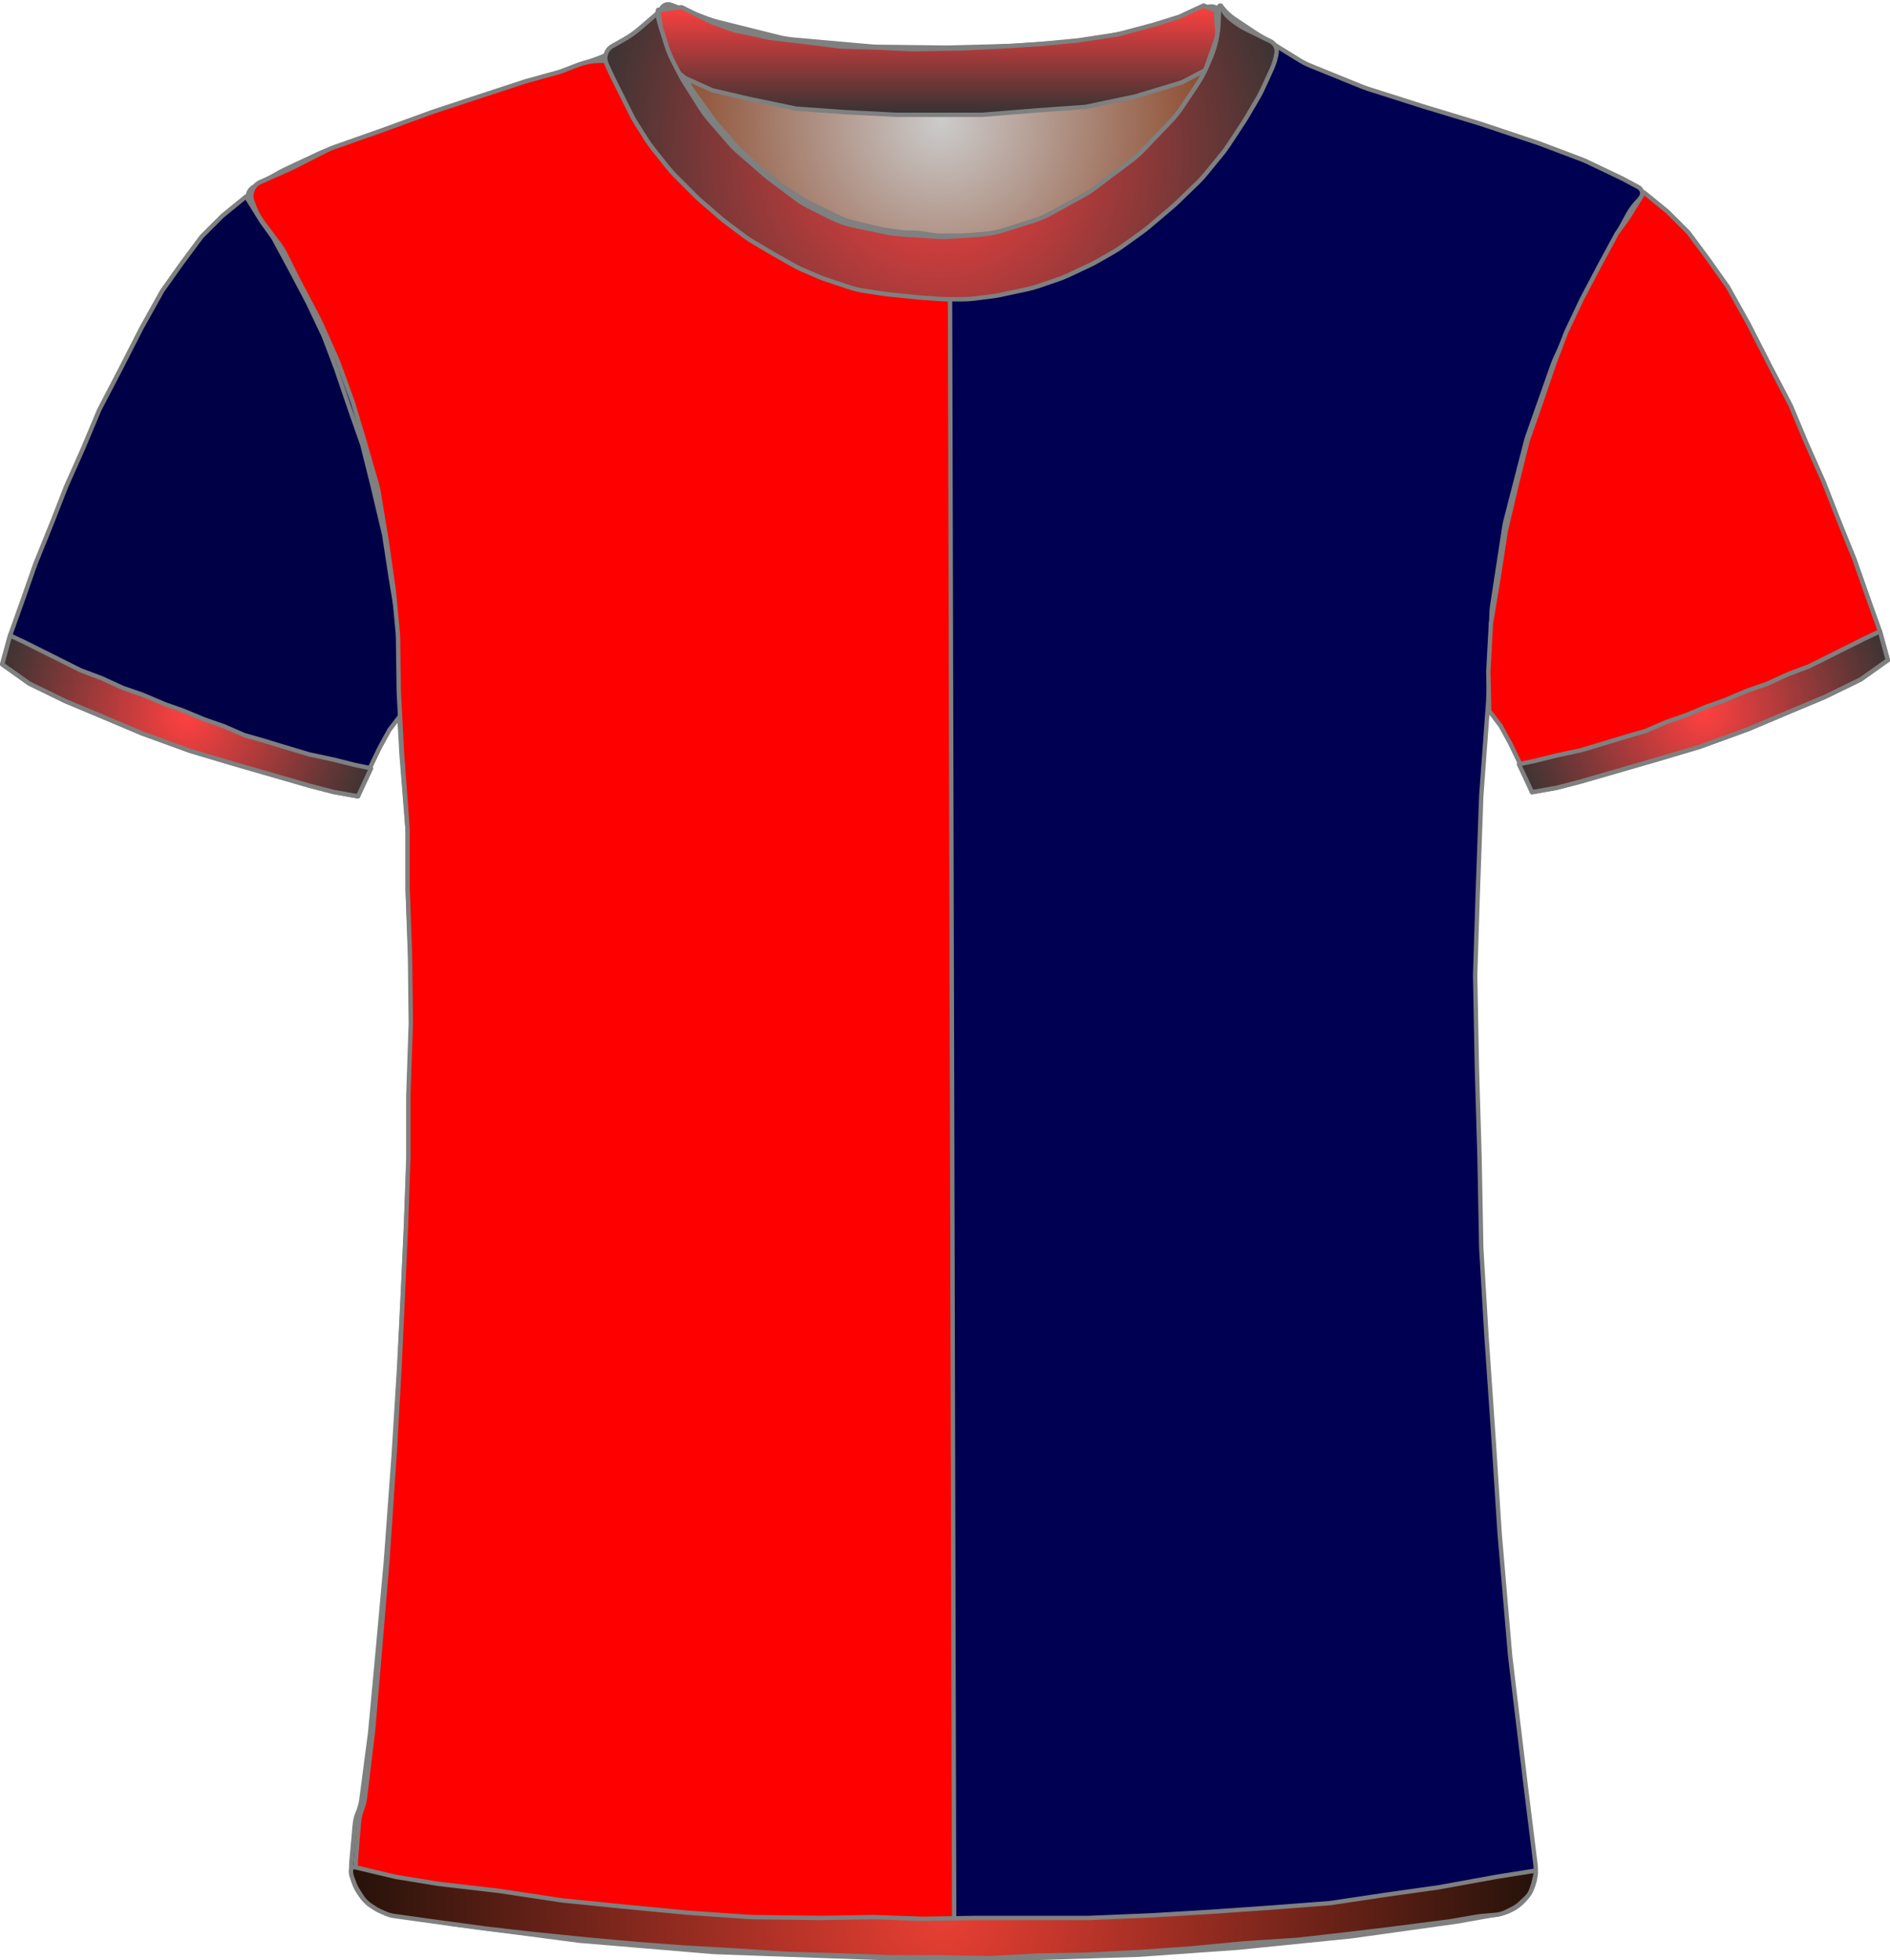 <?xml version="1.0" encoding="UTF-8" standalone="no"?>
<!DOCTYPE svg PUBLIC "-//W3C//DTD SVG 1.1//EN" "http://www.w3.org/Graphics/SVG/1.1/DTD/svg11.dtd">
<svg xmlns="http://www.w3.org/2000/svg" xmlns:xl="http://www.w3.org/1999/xlink" version="1.1" viewBox="-62.5 -60.5 432.405 448.4" width="432.405pt" height="448.4pt" xmlns:dc="http://purl.org/dc/elements/1.1/">
  <defs>
    <radialGradient cx="0" cy="0" r="1" id="Gradient" gradientUnits="userSpaceOnUse">
      <stop offset="0" stop-color="#cbcbcb"/>
      <stop offset="1" stop-color="#843918"/>
    </radialGradient>
    <radialGradient id="Obj_Gradient" xl:href="#Gradient" gradientTransform="translate(152.759 -32.6) scale(70.263)"/>
    <radialGradient cx="0" cy="0" r="1" id="Gradient_2" gradientUnits="userSpaceOnUse">
      <stop offset="0" stop-color="#ff4040"/>
      <stop offset="1" stop-color="#333"/>
    </radialGradient>
    <radialGradient id="Obj_Gradient_2" xl:href="#Gradient_2" gradientTransform="translate(-19.8 103.246) scale(46.037)"/>
    <radialGradient id="Obj_Gradient_3" xl:href="#Gradient_2" gradientTransform="translate(327.205 102.303) scale(46.037)"/>
    <linearGradient x1="0" x2="1" id="Gradient_3" gradientUnits="userSpaceOnUse">
      <stop offset="0" stop-color="#ff4040"/>
      <stop offset="1" stop-color="#333"/>
    </linearGradient>
    <linearGradient id="Obj_Gradient_4" xl:href="#Gradient_3" gradientTransform="translate(152.059 -59.244) rotate(90) scale(25)"/>
    <radialGradient id="Obj_Gradient_5" xl:href="#Gradient_2" gradientTransform="translate(152.787 -25.645) scale(83.835)"/>
    <radialGradient cx="0" cy="0" r="1" id="Gradient_4" gradientUnits="userSpaceOnUse">
      <stop offset="0" stop-color="#ea3f33"/>
      <stop offset="1" stop-color="#241209"/>
    </radialGradient>
    <radialGradient id="Obj_Gradient_6" xl:href="#Gradient_4" gradientTransform="translate(153.33 376.983) scale(135.941)"/>
  </defs>
  <g stroke="none" stroke-opacity="1" stroke-dasharray="none" fill="none" fill-opacity="1">
    <title>cagliari_02</title>
    <g>
      <title>Capa 1</title>
      <path d="M 91.006 -59.41 L 99.171 -56.292 C 100.029 -55.964 100.906 -55.688 101.797 -55.466 L 115.514 -52.036 C 116.676 -51.746 117.858 -51.547 119.051 -51.44 L 136.577 -49.879 C 137.165 -49.826 137.755 -49.796 138.345 -49.789 L 153.824 -49.605 C 154.114 -49.602 154.404 -49.604 154.695 -49.611 L 169.118 -49.986 C 169.479 -49.995 169.839 -50.013 170.199 -50.04 L 184.571 -51.091 C 185.562 -51.164 186.548 -51.3 187.521 -51.5 L 199.094 -53.878 C 200.136 -54.093 201.162 -54.379 202.165 -54.735 L 213.917 -58.91 C 215.007 -59.297 216.21 -58.766 216.659 -57.7 L 216.659 -57.7 C 217.181 -56.46 217.333 -55.095 217.097 -53.771 L 216.916 -52.76 C 216.613 -51.059 216.118 -49.397 215.442 -47.807 L 213.899 -44.176 C 213.34 -42.861 212.661 -41.602 211.868 -40.414 L 208.183 -34.885 C 207.435 -33.764 206.591 -32.71 205.659 -31.737 L 199.364 -25.162 C 198.495 -24.256 197.555 -23.422 196.55 -22.668 L 188.176 -16.387 C 187.299 -15.73 186.377 -15.136 185.416 -14.61 L 178.231 -10.679 C 176.919 -9.961 175.542 -9.373 174.116 -8.923 L 167.443 -6.816 C 165.727 -6.274 163.952 -5.935 162.156 -5.807 L 155.27 -5.315 C 154.197 -5.238 153.121 -5.237 152.049 -5.311 L 143.612 -5.893 C 142.578 -5.964 141.55 -6.105 140.535 -6.315 L 133.4 -7.792 C 131.448 -8.196 129.556 -8.851 127.774 -9.743 L 123.114 -12.073 C 121.88 -12.69 120.704 -13.416 119.6 -14.244 L 113.918 -18.506 C 113.479 -18.835 113.052 -19.18 112.637 -19.54 L 106.882 -24.538 C 106.068 -25.245 105.304 -26.009 104.597 -26.823 L 100.192 -31.896 C 99.438 -32.764 98.75 -33.688 98.134 -34.659 L 94.4 -40.547 C 94.04 -41.115 93.704 -41.699 93.395 -42.297 L 91.775 -45.43 C 91.166 -46.608 90.659 -47.836 90.262 -49.101 L 88.982 -53.174 C 88.767 -53.858 88.584 -54.551 88.434 -55.251 L 88.359 -55.6 C 88.165 -56.508 88.272 -57.456 88.665 -58.297 L 88.759 -58.5 C 89.154 -59.345 90.134 -59.742 91.006 -59.41 Z" fill="url(#Obj_Gradient)"/>
      <path d="M 91.006 -59.41 L 99.171 -56.292 C 100.029 -55.964 100.906 -55.688 101.797 -55.466 L 115.514 -52.036 C 116.676 -51.746 117.858 -51.547 119.051 -51.44 L 136.577 -49.879 C 137.165 -49.826 137.755 -49.796 138.345 -49.789 L 153.824 -49.605 C 154.114 -49.602 154.404 -49.604 154.695 -49.611 L 169.118 -49.986 C 169.479 -49.995 169.839 -50.013 170.199 -50.04 L 184.571 -51.091 C 185.562 -51.164 186.548 -51.3 187.521 -51.5 L 199.094 -53.878 C 200.136 -54.093 201.162 -54.379 202.165 -54.735 L 213.917 -58.91 C 215.007 -59.297 216.21 -58.766 216.659 -57.7 L 216.659 -57.7 C 217.181 -56.46 217.333 -55.095 217.097 -53.771 L 216.916 -52.76 C 216.613 -51.059 216.118 -49.397 215.442 -47.807 L 213.899 -44.176 C 213.34 -42.861 212.661 -41.602 211.868 -40.414 L 208.183 -34.885 C 207.435 -33.764 206.591 -32.71 205.659 -31.737 L 199.364 -25.162 C 198.495 -24.256 197.555 -23.422 196.55 -22.668 L 188.176 -16.387 C 187.299 -15.73 186.377 -15.136 185.416 -14.61 L 178.231 -10.679 C 176.919 -9.961 175.542 -9.373 174.116 -8.923 L 167.443 -6.816 C 165.727 -6.274 163.952 -5.935 162.156 -5.807 L 155.27 -5.315 C 154.197 -5.238 153.121 -5.237 152.049 -5.311 L 143.612 -5.893 C 142.578 -5.964 141.55 -6.105 140.535 -6.315 L 133.4 -7.792 C 131.448 -8.196 129.556 -8.851 127.774 -9.743 L 123.114 -12.073 C 121.88 -12.69 120.704 -13.416 119.6 -14.244 L 113.918 -18.506 C 113.479 -18.835 113.052 -19.18 112.637 -19.54 L 106.882 -24.538 C 106.068 -25.245 105.304 -26.009 104.597 -26.823 L 100.192 -31.896 C 99.438 -32.764 98.75 -33.688 98.134 -34.659 L 94.4 -40.547 C 94.04 -41.115 93.704 -41.699 93.395 -42.297 L 91.775 -45.43 C 91.166 -46.608 90.659 -47.836 90.262 -49.101 L 88.982 -53.174 C 88.767 -53.858 88.584 -54.551 88.434 -55.251 L 88.359 -55.6 C 88.165 -56.508 88.272 -57.456 88.665 -58.297 L 88.759 -58.5 C 89.154 -59.345 90.134 -59.742 91.006 -59.41 Z" stroke="#7f8080" stroke-linecap="round" stroke-linejoin="round" stroke-width="1"/>
      <path d="M 26.973 377.264 L 40.716 379.554 C 40.899 379.585 41.083 379.612 41.267 379.636 L 69.621 383.352 C 69.867 383.384 70.115 383.41 70.362 383.431 L 100.605 385.968 C 100.862 385.989 101.12 386.005 101.377 386.014 L 140.308 387.39 C 140.497 387.397 140.685 387.4 140.874 387.4 L 172.341 387.4 C 172.507 387.4 172.674 387.397 172.841 387.392 L 197.875 386.61 C 198.086 386.603 198.296 386.593 198.506 386.578 L 220.553 385.017 C 220.712 385.006 220.87 384.992 221.028 384.976 L 246.288 382.43 C 246.49 382.41 246.691 382.386 246.892 382.358 L 270.685 379.043 C 270.889 379.014 271.092 378.982 271.295 378.946 L 280.491 377.3 C 285.818 376.347 289.469 371.393 288.802 366.023 L 286.595 348.232 C 286.592 348.211 286.589 348.189 286.587 348.168 L 283.023 318.469 C 283.002 318.29 282.983 318.11 282.968 317.93 L 280.605 290.37 C 280.596 290.257 280.587 290.143 280.58 290.029 L 279.193 268.438 C 279.192 268.413 279.19 268.387 279.188 268.362 L 277.596 245.276 C 277.593 245.225 277.589 245.175 277.586 245.124 L 276.41 225.322 C 276.397 225.107 276.389 224.893 276.385 224.678 L 275.992 204.083 C 275.991 204.028 275.99 203.972 275.988 203.917 L 275.393 183.683 C 275.392 183.628 275.39 183.572 275.389 183.517 L 274.999 163.008 C 274.993 162.736 274.995 162.464 275.004 162.193 L 275.59 143.833 C 275.59 143.811 275.591 143.789 275.592 143.767 L 276.38 121.898 C 276.387 121.699 276.398 121.501 276.413 121.303 L 277.97 100.082 C 277.984 99.894 277.994 99.706 278.002 99.517 L 278.756 79.618 C 278.779 79.007 278.837 78.397 278.931 77.792 L 281.67 59.988 C 281.75 59.463 281.857 58.942 281.99 58.428 L 286.618 40.47 C 286.733 40.024 286.868 39.582 287.021 39.147 L 292.741 22.908 C 292.908 22.436 293.096 21.973 293.305 21.519 L 298.837 9.534 C 298.939 9.311 299.047 9.091 299.16 8.874 L 304.522 -1.468 C 304.568 -1.556 304.614 -1.644 304.662 -1.731 L 309.878 -11.348 C 310.615 -12.707 311.565 -13.94 312.691 -15 L 312.691 -15 C 313.366 -15.635 313.398 -16.698 312.763 -17.373 C 312.638 -17.505 312.493 -17.617 312.333 -17.702 L 309.119 -19.424 C 308.9 -19.541 308.679 -19.653 308.455 -19.76 L 300.601 -23.509 C 300.194 -23.703 299.78 -23.88 299.358 -24.039 L 289.683 -27.69 C 289.488 -27.763 289.292 -27.833 289.094 -27.899 L 276.4 -32.13 C 276.26 -32.177 276.121 -32.221 275.98 -32.264 L 263.097 -36.168 C 263.026 -36.189 262.956 -36.211 262.885 -36.234 L 250.381 -40.212 C 249.988 -40.337 249.599 -40.478 249.216 -40.633 L 237.24 -45.493 C 236.409 -45.83 235.607 -46.237 234.844 -46.709 L 225.224 -52.656 C 225.069 -52.752 224.915 -52.851 224.762 -52.952 L 219.872 -56.212 C 218.891 -56.867 218.019 -57.673 217.291 -58.6 L 217.291 -58.6 C 217.185 -58.734 216.991 -58.758 216.856 -58.652 C 216.753 -58.571 216.713 -58.435 216.754 -58.311 L 216.891 -57.9 C 217.35 -56.522 217.455 -55.051 217.195 -53.622 L 216.8 -51.449 C 216.528 -49.957 216.047 -48.512 215.369 -47.156 L 213.836 -44.091 C 213.54 -43.498 213.206 -42.923 212.838 -42.371 L 209.635 -37.566 C 209.206 -36.923 208.731 -36.312 208.214 -35.737 L 203.652 -30.668 C 203.611 -30.623 203.57 -30.577 203.528 -30.532 L 197.534 -24.024 C 196.906 -23.343 196.221 -22.717 195.485 -22.154 L 190.46 -18.312 C 190.014 -17.971 189.551 -17.653 189.071 -17.361 L 182.585 -13.406 C 181.923 -13.003 181.233 -12.648 180.52 -12.344 L 173.404 -9.316 C 172.597 -8.973 171.762 -8.696 170.909 -8.489 L 166.83 -7.5 C 166.005 -7.3 165.166 -7.166 164.32 -7.1 L 158.619 -6.65 C 158.201 -6.617 157.78 -6.6 157.36 -6.6 L 150.328 -6.6 C 149.571 -6.6 148.815 -6.654 148.065 -6.761 L 140.119 -7.896 C 139.634 -7.965 139.152 -8.057 138.675 -8.17 L 132.714 -9.59 C 131.569 -9.862 130.457 -10.261 129.399 -10.777 L 123.119 -13.844 C 122.634 -14.081 122.161 -14.343 121.702 -14.627 L 117.491 -17.242 C 116.891 -17.613 116.317 -18.025 115.772 -18.472 L 111.326 -22.124 C 111.103 -22.308 110.884 -22.498 110.671 -22.693 L 106.868 -26.179 C 106.417 -26.593 105.99 -27.032 105.589 -27.495 L 101.47 -32.247 C 101.151 -32.615 100.848 -32.998 100.564 -33.395 L 96.134 -39.564 C 95.639 -40.254 95.2 -40.981 94.821 -41.74 L 92.244 -46.893 C 92.209 -46.964 92.174 -47.036 92.139 -47.108 L 90.891 -49.7 C 90.04 -51.467 89.685 -53.431 89.862 -55.384 L 90.042 -57.367 C 90.066 -57.628 89.873 -57.86 89.611 -57.884 C 89.449 -57.899 89.29 -57.829 89.191 -57.7 L 89.191 -57.7 C 88.527 -56.838 87.747 -56.071 86.873 -55.424 L 82.976 -52.537 C 82.853 -52.446 82.728 -52.356 82.601 -52.268 L 77.979 -49.046 C 76.792 -48.219 75.499 -47.557 74.134 -47.077 L 69.527 -45.459 C 69.037 -45.286 68.555 -45.09 68.083 -44.871 L 61.236 -41.686 C 60.54 -41.363 59.822 -41.089 59.086 -40.869 L 48.216 -37.608 C 48.199 -37.603 48.182 -37.597 48.166 -37.592 L 37.198 -34.263 C 37.06 -34.221 36.922 -34.177 36.786 -34.132 L 23.864 -29.825 C 23.815 -29.808 23.766 -29.792 23.717 -29.776 L 12.349 -26.109 C 11.711 -25.903 11.086 -25.657 10.478 -25.373 L 2.546 -21.66 C 2.176 -21.487 1.813 -21.299 1.457 -21.098 L -4.489 -17.737 C -5.743 -17.029 -6.184 -15.439 -5.476 -14.186 C -5.399 -14.05 -5.31 -13.92 -5.209 -13.8 L -4.345 -12.763 C -3.59 -11.857 -2.938 -10.871 -2.4 -9.821 L .678 -3.821 C .753 -3.674 .831 -3.528 .911 -3.383 L 4.866 3.773 C 4.949 3.924 5.03 4.077 5.109 4.231 L 9.217 12.269 C 9.466 12.756 9.69 13.256 9.888 13.766 L 13.371 22.748 C 13.384 22.783 13.398 22.817 13.411 22.852 L 17.008 31.938 C 17.13 32.246 17.242 32.558 17.345 32.873 L 19.967 40.926 C 19.983 40.975 19.999 41.025 20.014 41.075 L 23.086 50.833 C 23.289 51.477 23.451 52.133 23.571 52.798 L 25.556 63.807 C 25.579 63.936 25.601 64.064 25.621 64.193 L 27.327 75.187 C 27.369 75.462 27.405 75.739 27.433 76.016 L 28.321 84.713 C 28.367 85.171 28.394 85.63 28.401 86.091 L 28.586 98.066 C 28.589 98.289 28.597 98.511 28.61 98.733 L 29.38 112.215 C 29.387 112.338 29.396 112.462 29.406 112.585 L 30.739 129.159 C 30.774 129.586 30.791 130.014 30.791 130.443 L 30.791 142.892 C 30.791 143.097 30.795 143.302 30.803 143.507 L 31.383 158.596 C 31.388 158.732 31.392 158.868 31.393 159.004 L 31.586 173.8 C 31.589 174.067 31.586 174.333 31.576 174.6 L 31.002 190.104 C 30.994 190.301 30.991 190.499 30.991 190.696 L 30.991 204.292 C 30.991 204.497 30.987 204.702 30.979 204.907 L 30.394 220.122 C 30.392 220.174 30.39 220.226 30.387 220.278 L 29.592 236.781 C 29.591 236.794 29.59 236.806 29.59 236.819 L 28.795 252.511 C 28.792 252.57 28.789 252.63 28.785 252.689 L 27.596 271.91 C 27.593 271.97 27.589 272.03 27.584 272.09 L 25.801 296.459 C 25.794 296.553 25.787 296.647 25.778 296.74 L 23.992 316.385 C 23.991 316.395 23.99 316.405 23.989 316.415 L 22.219 335.5 C 22.2 335.7 22.178 335.9 22.152 336.099 L 20.191 351.072 C 20.058 352.086 19.789 353.078 19.391 354.02 L 19.391 354.02 C 18.993 354.96 18.745 355.957 18.654 356.975 L 17.891 365.52 C 17.383 371.207 21.341 376.325 26.973 377.264 Z" fill="#000052"/>
      <path d="M 26.973 377.264 L 40.716 379.554 C 40.899 379.585 41.083 379.612 41.267 379.636 L 69.621 383.352 C 69.867 383.384 70.115 383.41 70.362 383.431 L 100.605 385.968 C 100.862 385.989 101.12 386.005 101.377 386.014 L 140.308 387.39 C 140.497 387.397 140.685 387.4 140.874 387.4 L 172.341 387.4 C 172.507 387.4 172.674 387.397 172.841 387.392 L 197.875 386.61 C 198.086 386.603 198.296 386.593 198.506 386.578 L 220.553 385.017 C 220.712 385.006 220.87 384.992 221.028 384.976 L 246.288 382.43 C 246.49 382.41 246.691 382.386 246.892 382.358 L 270.685 379.043 C 270.889 379.014 271.092 378.982 271.295 378.946 L 280.491 377.3 C 285.818 376.347 289.469 371.393 288.802 366.023 L 286.595 348.232 C 286.592 348.211 286.589 348.189 286.587 348.168 L 283.023 318.469 C 283.002 318.29 282.983 318.11 282.968 317.93 L 280.605 290.37 C 280.596 290.257 280.587 290.143 280.58 290.029 L 279.193 268.438 C 279.192 268.413 279.19 268.387 279.188 268.362 L 277.596 245.276 C 277.593 245.225 277.589 245.175 277.586 245.124 L 276.41 225.322 C 276.397 225.107 276.389 224.893 276.385 224.678 L 275.992 204.083 C 275.991 204.028 275.99 203.972 275.988 203.917 L 275.393 183.683 C 275.392 183.628 275.39 183.572 275.389 183.517 L 274.999 163.008 C 274.993 162.736 274.995 162.464 275.004 162.193 L 275.59 143.833 C 275.59 143.811 275.591 143.789 275.592 143.767 L 276.38 121.898 C 276.387 121.699 276.398 121.501 276.413 121.303 L 277.97 100.082 C 277.984 99.894 277.994 99.706 278.002 99.517 L 278.756 79.618 C 278.779 79.007 278.837 78.397 278.931 77.792 L 281.67 59.988 C 281.75 59.463 281.857 58.942 281.99 58.428 L 286.618 40.47 C 286.733 40.024 286.868 39.582 287.021 39.147 L 292.741 22.908 C 292.908 22.436 293.096 21.973 293.305 21.519 L 298.837 9.534 C 298.939 9.311 299.047 9.091 299.16 8.874 L 304.522 -1.468 C 304.568 -1.556 304.614 -1.644 304.662 -1.731 L 309.878 -11.348 C 310.615 -12.707 311.565 -13.94 312.691 -15 L 312.691 -15 C 313.366 -15.635 313.398 -16.698 312.763 -17.373 C 312.638 -17.505 312.493 -17.617 312.333 -17.702 L 309.119 -19.424 C 308.9 -19.541 308.679 -19.653 308.455 -19.76 L 300.601 -23.509 C 300.194 -23.703 299.78 -23.88 299.358 -24.039 L 289.683 -27.69 C 289.488 -27.763 289.292 -27.833 289.094 -27.899 L 276.4 -32.13 C 276.26 -32.177 276.121 -32.221 275.98 -32.264 L 263.097 -36.168 C 263.026 -36.189 262.956 -36.211 262.885 -36.234 L 250.381 -40.212 C 249.988 -40.337 249.599 -40.478 249.216 -40.633 L 237.24 -45.493 C 236.409 -45.83 235.607 -46.237 234.844 -46.709 L 225.224 -52.656 C 225.069 -52.752 224.915 -52.851 224.762 -52.952 L 219.872 -56.212 C 218.891 -56.867 218.019 -57.673 217.291 -58.6 L 217.291 -58.6 C 217.185 -58.734 216.991 -58.758 216.856 -58.652 C 216.753 -58.571 216.713 -58.435 216.754 -58.311 L 216.891 -57.9 C 217.35 -56.522 217.455 -55.051 217.195 -53.622 L 216.8 -51.449 C 216.528 -49.957 216.047 -48.512 215.369 -47.156 L 213.836 -44.091 C 213.54 -43.498 213.206 -42.923 212.838 -42.371 L 209.635 -37.566 C 209.206 -36.923 208.731 -36.312 208.214 -35.737 L 203.652 -30.668 C 203.611 -30.623 203.57 -30.577 203.528 -30.532 L 197.534 -24.024 C 196.906 -23.343 196.221 -22.717 195.485 -22.154 L 190.46 -18.312 C 190.014 -17.971 189.551 -17.653 189.071 -17.361 L 182.585 -13.406 C 181.923 -13.003 181.233 -12.648 180.52 -12.344 L 173.404 -9.316 C 172.597 -8.973 171.762 -8.696 170.909 -8.489 L 166.83 -7.5 C 166.005 -7.3 165.166 -7.166 164.32 -7.1 L 158.619 -6.65 C 158.201 -6.617 157.78 -6.6 157.36 -6.6 L 150.328 -6.6 C 149.571 -6.6 148.815 -6.654 148.065 -6.761 L 140.119 -7.896 C 139.634 -7.965 139.152 -8.057 138.675 -8.17 L 132.714 -9.59 C 131.569 -9.862 130.457 -10.261 129.399 -10.777 L 123.119 -13.844 C 122.634 -14.081 122.161 -14.343 121.702 -14.627 L 117.491 -17.242 C 116.891 -17.613 116.317 -18.025 115.772 -18.472 L 111.326 -22.124 C 111.103 -22.308 110.884 -22.498 110.671 -22.693 L 106.868 -26.179 C 106.417 -26.593 105.99 -27.032 105.589 -27.495 L 101.47 -32.247 C 101.151 -32.615 100.848 -32.998 100.564 -33.395 L 96.134 -39.564 C 95.639 -40.254 95.2 -40.981 94.821 -41.74 L 92.244 -46.893 C 92.209 -46.964 92.174 -47.036 92.139 -47.108 L 90.891 -49.7 C 90.04 -51.467 89.685 -53.431 89.862 -55.384 L 90.042 -57.367 C 90.066 -57.628 89.873 -57.86 89.611 -57.884 C 89.449 -57.899 89.29 -57.829 89.191 -57.7 L 89.191 -57.7 C 88.527 -56.838 87.747 -56.071 86.873 -55.424 L 82.976 -52.537 C 82.853 -52.446 82.728 -52.356 82.601 -52.268 L 77.979 -49.046 C 76.792 -48.219 75.499 -47.557 74.134 -47.077 L 69.527 -45.459 C 69.037 -45.286 68.555 -45.09 68.083 -44.871 L 61.236 -41.686 C 60.54 -41.363 59.822 -41.089 59.086 -40.869 L 48.216 -37.608 C 48.199 -37.603 48.182 -37.597 48.166 -37.592 L 37.198 -34.263 C 37.06 -34.221 36.922 -34.177 36.786 -34.132 L 23.864 -29.825 C 23.815 -29.808 23.766 -29.792 23.717 -29.776 L 12.349 -26.109 C 11.711 -25.903 11.086 -25.657 10.478 -25.373 L 2.546 -21.66 C 2.176 -21.487 1.813 -21.299 1.457 -21.098 L -4.489 -17.737 C -5.743 -17.029 -6.184 -15.439 -5.476 -14.186 C -5.399 -14.05 -5.31 -13.92 -5.209 -13.8 L -4.345 -12.763 C -3.59 -11.857 -2.938 -10.871 -2.4 -9.821 L .678 -3.821 C .753 -3.674 .831 -3.528 .911 -3.383 L 4.866 3.773 C 4.949 3.924 5.03 4.077 5.109 4.231 L 9.217 12.269 C 9.466 12.756 9.69 13.256 9.888 13.766 L 13.371 22.748 C 13.384 22.783 13.398 22.817 13.411 22.852 L 17.008 31.938 C 17.13 32.246 17.242 32.558 17.345 32.873 L 19.967 40.926 C 19.983 40.975 19.999 41.025 20.014 41.075 L 23.086 50.833 C 23.289 51.477 23.451 52.133 23.571 52.798 L 25.556 63.807 C 25.579 63.936 25.601 64.064 25.621 64.193 L 27.327 75.187 C 27.369 75.462 27.405 75.739 27.433 76.016 L 28.321 84.713 C 28.367 85.171 28.394 85.63 28.401 86.091 L 28.586 98.066 C 28.589 98.289 28.597 98.511 28.61 98.733 L 29.38 112.215 C 29.387 112.338 29.396 112.462 29.406 112.585 L 30.739 129.159 C 30.774 129.586 30.791 130.014 30.791 130.443 L 30.791 142.892 C 30.791 143.097 30.795 143.302 30.803 143.507 L 31.383 158.596 C 31.388 158.732 31.392 158.868 31.393 159.004 L 31.586 173.8 C 31.589 174.067 31.586 174.333 31.576 174.6 L 31.002 190.104 C 30.994 190.301 30.991 190.499 30.991 190.696 L 30.991 204.292 C 30.991 204.497 30.987 204.702 30.979 204.907 L 30.394 220.122 C 30.392 220.174 30.39 220.226 30.387 220.278 L 29.592 236.781 C 29.591 236.794 29.59 236.806 29.59 236.819 L 28.795 252.511 C 28.792 252.57 28.789 252.63 28.785 252.689 L 27.596 271.91 C 27.593 271.97 27.589 272.03 27.584 272.09 L 25.801 296.459 C 25.794 296.553 25.787 296.647 25.778 296.74 L 23.992 316.385 C 23.991 316.395 23.99 316.405 23.989 316.415 L 22.219 335.5 C 22.2 335.7 22.178 335.9 22.152 336.099 L 20.191 351.072 C 20.058 352.086 19.789 353.078 19.391 354.02 L 19.391 354.02 C 18.993 354.96 18.745 355.957 18.654 356.975 L 17.891 365.52 C 17.383 371.207 21.341 376.325 26.973 377.264 Z" stroke="#7f8080" stroke-linecap="round" stroke-linejoin="round" stroke-width="1"/>
      <path d="M -62 91.446 L -55.8 95.846 L -47.6 99.846 L -39 103.446 L -30 107.246 L -19 111.246 L -9.6 114.046 L -.6 116.646 L 8.4 119.246 L 13.8 120.646 L 19.4 121.646 L 21.8 115.846 L 24.4 110.446 L 26.6 106.446 L 29.2 103.046 L 29.4 94.046 L 28.8 83.046 L 27 72.246 L 25.4 61.846 L 22.8 50.846 L 20.4 41.246 L 17.6 33.246 L 14.4 23.846 L 11.6 16.446 L 8 8.846 L 4 1.246 L 923872e-12 -6.154 L -2.6 -9.754 L -6.2 -15.554 L -11.6 -11.154 L -16.4 -6.354 L -21 -.154 L -25.4 6.046 L -30.2 14.646 L -35 24.046 L -39.8 33.246 L -43.4 41.846 L -47.4 50.846 L -50.6 59.046 L -54.4 68.446 L -57.2 76.446 L -60.2 84.846 Z" fill="#000047"/>
      <path d="M -62 91.446 L -55.8 95.846 L -47.6 99.846 L -39 103.446 L -30 107.246 L -19 111.246 L -9.6 114.046 L -.6 116.646 L 8.4 119.246 L 13.8 120.646 L 19.4 121.646 L 21.8 115.846 L 24.4 110.446 L 26.6 106.446 L 29.2 103.046 L 29.4 94.046 L 28.8 83.046 L 27 72.246 L 25.4 61.846 L 22.8 50.846 L 20.4 41.246 L 17.6 33.246 L 14.4 23.846 L 11.6 16.446 L 8 8.846 L 4 1.246 L 923872e-12 -6.154 L -2.6 -9.754 L -6.2 -15.554 L -11.6 -11.154 L -16.4 -6.354 L -21 -.154 L -25.4 6.046 L -30.2 14.646 L -35 24.046 L -39.8 33.246 L -43.4 41.846 L -47.4 50.846 L -50.6 59.046 L -54.4 68.446 L -57.2 76.446 L -60.2 84.846 Z" stroke="#7f8080" stroke-linecap="round" stroke-linejoin="round" stroke-width="1"/>
      <path d="M 369.405 90.503 L 363.205 94.903 L 355.005 98.903 L 346.405 102.503 L 337.405 106.303 L 326.405 110.303 L 317.005 113.103 L 308.005 115.703 L 299.005 118.303 L 293.605 119.703 L 288.005 120.703 L 285.605 114.903 L 283.005 109.503 L 280.805 105.503 L 278.205 102.103 L 278.005 93.103 L 278.605 82.103 L 280.405 71.303 L 282.005 60.903 L 284.605 49.903 L 287.005 40.303 L 289.805 32.303 L 293.005 22.903 L 295.805 15.503 L 299.405 7.903 L 303.405 .303 L 307.405 -7.097 L 310.005 -10.697 L 313.605 -16.497 L 319.005 -12.097 L 323.805 -7.297 L 328.405 -1.097 L 332.805 5.103 L 337.605 13.703 L 342.405 23.103 L 347.205 32.303 L 350.805 40.903 L 354.805 49.903 L 358.005 58.103 L 361.805 67.503 L 364.605 75.503 L 367.605 83.903 Z" fill="red"/>
      <path d="M 369.405 90.503 L 363.205 94.903 L 355.005 98.903 L 346.405 102.503 L 337.405 106.303 L 326.405 110.303 L 317.005 113.103 L 308.005 115.703 L 299.005 118.303 L 293.605 119.703 L 288.005 120.703 L 285.605 114.903 L 283.005 109.503 L 280.805 105.503 L 278.205 102.103 L 278.005 93.103 L 278.605 82.103 L 280.405 71.303 L 282.005 60.903 L 284.605 49.903 L 287.005 40.303 L 289.805 32.303 L 293.005 22.903 L 295.805 15.503 L 299.405 7.903 L 303.405 .303 L 307.405 -7.097 L 310.005 -10.697 L 313.605 -16.497 L 319.005 -12.097 L 323.805 -7.297 L 328.405 -1.097 L 332.805 5.103 L 337.605 13.703 L 342.405 23.103 L 347.205 32.303 L 350.805 40.903 L 354.805 49.903 L 358.005 58.103 L 361.805 67.503 L 364.605 75.503 L 367.605 83.903 Z" stroke="#7f8080" stroke-linecap="round" stroke-linejoin="round" stroke-width="1"/>
      <path d="M -62 91.446 L -55.8 95.846 L -47.6 99.846 L -39 103.446 L -30 107.246 L -19 111.246 L -9.6 114.046 L -.6 116.646 L 8.4 119.246 L 13.8 120.646 L 19.4 121.646 L 22.4 115.246 L 18.6 114.446 L 13.8 113.246 L 8.2 112.046 L 2.2 110.246 L -2.4 108.846 L -6.6 107.646 L -11.2 105.646 L -15.8 104.046 L -20.6 102.046 L -24.6 100.646 L -29.8 98.446 L -34.4 96.846 L -39.2 94.646 L -44 92.846 L -48 90.846 L -52.4 88.646 L -56.8 86.446 L -60.2 84.846 Z" fill="url(#Obj_Gradient_2)"/>
      <path d="M -62 91.446 L -55.8 95.846 L -47.6 99.846 L -39 103.446 L -30 107.246 L -19 111.246 L -9.6 114.046 L -.6 116.646 L 8.4 119.246 L 13.8 120.646 L 19.4 121.646 L 22.4 115.246 L 18.6 114.446 L 13.8 113.246 L 8.2 112.046 L 2.2 110.246 L -2.4 108.846 L -6.6 107.646 L -11.2 105.646 L -15.8 104.046 L -20.6 102.046 L -24.6 100.646 L -29.8 98.446 L -34.4 96.846 L -39.2 94.646 L -44 92.846 L -48 90.846 L -52.4 88.646 L -56.8 86.446 L -60.2 84.846 Z" stroke="#7f8080" stroke-linecap="round" stroke-linejoin="round" stroke-width="1"/>
      <path d="M 369.405 90.503 L 363.205 94.903 L 355.005 98.903 L 346.405 102.503 L 337.405 106.303 L 326.405 110.303 L 317.005 113.103 L 308.005 115.703 L 299.005 118.303 L 293.605 119.703 L 288.005 120.703 L 285.005 114.303 L 288.805 113.503 L 293.605 112.303 L 299.205 111.103 L 305.205 109.303 L 309.805 107.903 L 314.005 106.703 L 318.605 104.703 L 323.205 103.103 L 328.005 101.103 L 332.005 99.703 L 337.205 97.503 L 341.805 95.903 L 346.605 93.703 L 351.405 91.903 L 355.405 89.903 L 359.805 87.703 L 364.205 85.503 L 367.605 83.903 Z" fill="url(#Obj_Gradient_3)"/>
      <path d="M 369.405 90.503 L 363.205 94.903 L 355.005 98.903 L 346.405 102.503 L 337.405 106.303 L 326.405 110.303 L 317.005 113.103 L 308.005 115.703 L 299.005 118.303 L 293.605 119.703 L 288.005 120.703 L 285.005 114.303 L 288.805 113.503 L 293.605 112.303 L 299.205 111.103 L 305.205 109.303 L 309.805 107.903 L 314.005 106.703 L 318.605 104.703 L 323.205 103.103 L 328.005 101.103 L 332.005 99.703 L 337.205 97.503 L 341.805 95.903 L 346.605 93.703 L 351.405 91.903 L 355.405 89.903 L 359.805 87.703 L 364.205 85.503 L 367.605 83.903 Z" stroke="#7f8080" stroke-linecap="round" stroke-linejoin="round" stroke-width="1"/>
      <path d="M 88.059 -58.244 L 93.459 -58.844 L 100.259 -55.444 L 105.259 -53.644 L 113.659 -51.844 L 122.059 -50.844 L 130.059 -49.844 L 137.659 -49.644 L 146.259 -49.244 L 157.859 -49.444 L 166.259 -49.844 L 175.659 -50.444 L 184.059 -51.244 L 193.259 -52.644 L 201.459 -54.844 L 207.259 -56.644 L 212.859 -59.244 L 215.659 -58.044 L 216.059 -52.444 L 213.259 -44.444 L 207.859 -41.644 L 197.259 -38.444 L 185.859 -36.044 L 174.659 -35.244 L 162.259 -34.244 L 151.859 -34.244 L 142.459 -34.244 L 130.859 -34.844 L 119.659 -35.644 L 109.059 -37.844 L 100.459 -39.844 L 94.259 -42.644 L 92.259 -44.244 L 89.059 -51.844 Z" fill="url(#Obj_Gradient_4)"/>
      <path d="M 88.059 -58.244 L 93.459 -58.844 L 100.259 -55.444 L 105.259 -53.644 L 113.659 -51.844 L 122.059 -50.844 L 130.059 -49.844 L 137.659 -49.644 L 146.259 -49.244 L 157.859 -49.444 L 166.259 -49.844 L 175.659 -50.444 L 184.059 -51.244 L 193.259 -52.644 L 201.459 -54.844 L 207.259 -56.644 L 212.859 -59.244 L 215.659 -58.044 L 216.059 -52.444 L 213.259 -44.444 L 207.859 -41.644 L 197.259 -38.444 L 185.859 -36.044 L 174.659 -35.244 L 162.259 -34.244 L 151.859 -34.244 L 142.459 -34.244 L 130.859 -34.844 L 119.659 -35.644 L 109.059 -37.844 L 100.459 -39.844 L 94.259 -42.644 L 92.259 -44.244 L 89.059 -51.844 Z" stroke="#7f8080" stroke-linecap="round" stroke-linejoin="round" stroke-width="1"/>
      <path d="M 28.051 376.807 L 39.808 378.944 C 40.006 378.98 40.206 379.013 40.406 379.041 L 66.297 382.742 C 66.565 382.78 66.834 382.812 67.103 382.836 L 94.706 385.361 C 94.986 385.387 95.266 385.405 95.547 385.416 L 130.946 386.781 C 131.274 386.794 131.603 386.796 131.931 386.789 L 147.499 386.43 C 148.379 386.41 149.259 386.463 150.13 386.587 L 152.321 386.9 C 153.993 387.139 155.542 385.977 155.781 384.305 C 155.802 384.159 155.812 384.012 155.812 383.865 L 154.831 -2.34 C 154.825 -4.507 153.248 -6.351 151.108 -6.692 L 148.647 -7.085 C 147.813 -7.218 146.97 -7.285 146.126 -7.285 L 140.564 -7.285 C 139.739 -7.285 138.915 -7.349 138.1 -7.476 L 131.125 -8.563 C 130.601 -8.644 130.081 -8.752 129.567 -8.885 L 124.466 -10.21 C 123.25 -10.526 122.075 -10.984 120.966 -11.575 L 115.496 -14.489 C 114.999 -14.754 114.515 -15.045 114.049 -15.361 L 110.329 -17.879 C 109.731 -18.284 109.161 -18.729 108.622 -19.212 L 104.622 -22.796 C 104.404 -22.991 104.192 -23.192 103.986 -23.398 L 100.54 -26.843 C 100.11 -27.274 99.704 -27.728 99.326 -28.204 L 95.57 -32.931 C 95.274 -33.304 94.994 -33.69 94.733 -34.088 L 90.662 -40.272 C 90.215 -40.951 89.82 -41.663 89.482 -42.402 L 87.103 -47.591 C 87.072 -47.659 87.041 -47.728 87.01 -47.797 L 85.313 -51.641 C 84.991 -52.372 85.322 -53.226 86.053 -53.548 C 86.094 -53.567 86.136 -53.583 86.179 -53.597 L 86.179 -53.597 C 86.581 -53.731 87.016 -53.514 87.15 -53.112 C 87.205 -52.948 87.203 -52.77 87.143 -52.607 L 86.528 -50.914 C 85.99 -49.435 84.874 -48.239 83.436 -47.6 L 82.785 -47.311 C 81.731 -46.842 80.59 -46.6 79.436 -46.6 L 77.686 -46.6 L 74.936 -46.6 C 73.118 -46.6 71.316 -46.265 69.62 -45.613 L 66.412 -44.379 C 65.928 -44.193 65.436 -44.031 64.937 -43.893 L 58.068 -41.991 C 57.831 -41.925 57.595 -41.854 57.361 -41.777 L 46.735 -38.3 C 46.717 -38.294 46.699 -38.289 46.681 -38.283 L 36.658 -34.964 C 36.511 -34.915 36.365 -34.864 36.22 -34.812 L 24.412 -30.518 C 24.36 -30.499 24.307 -30.481 24.255 -30.462 L 13.973 -26.845 C 13.3 -26.608 12.644 -26.326 12.008 -26.002 L 4.742 -22.292 C 4.476 -22.156 4.206 -22.028 3.933 -21.907 L -2.921 -18.878 C -4.561 -18.154 -5.381 -16.301 -4.814 -14.6 L -4.635 -14.063 C -4.091 -12.432 -3.288 -10.899 -2.256 -9.523 L 1.321 -4.754 C 1.897 -3.986 2.402 -3.168 2.831 -2.31 L 5.612 3.251 C 5.661 3.35 5.712 3.449 5.764 3.547 L 10.443 12.439 C 10.605 12.746 10.757 13.059 10.899 13.376 L 14.565 21.601 C 14.719 21.948 14.862 22.3 14.991 22.657 L 18.123 31.287 C 18.228 31.578 18.326 31.872 18.414 32.169 L 20.828 40.256 C 20.842 40.302 20.856 40.349 20.869 40.395 L 23.707 50.226 C 23.88 50.827 24.018 51.437 24.12 52.053 L 25.955 63.153 C 25.974 63.271 25.993 63.39 26.009 63.509 L 27.581 74.552 C 27.617 74.806 27.647 75.06 27.67 75.316 L 28.493 84.104 C 28.532 84.524 28.555 84.946 28.561 85.369 L 28.731 97.432 C 28.734 97.636 28.74 97.84 28.751 98.043 L 29.46 111.571 C 29.466 111.684 29.473 111.797 29.481 111.911 L 30.709 128.557 C 30.738 128.948 30.752 129.341 30.752 129.734 L 30.752 142.265 C 30.752 142.453 30.756 142.641 30.762 142.829 L 31.296 157.964 C 31.3 158.089 31.303 158.213 31.305 158.337 L 31.482 173.187 C 31.485 173.432 31.482 173.676 31.474 173.921 L 30.945 189.486 C 30.939 189.667 30.936 189.848 30.936 190.029 L 30.936 203.679 C 30.936 203.867 30.933 204.055 30.926 204.242 L 30.388 219.493 C 30.387 219.54 30.385 219.588 30.383 219.635 L 29.653 236.15 C 29.652 236.162 29.652 236.173 29.651 236.185 L 28.922 251.889 C 28.92 251.944 28.917 251.998 28.914 252.053 L 27.823 271.293 C 27.82 271.348 27.816 271.403 27.813 271.458 L 26.176 295.851 C 26.17 295.937 26.164 296.023 26.157 296.109 L 24.518 315.771 C 24.517 315.78 24.517 315.789 24.516 315.798 L 22.89 334.913 C 22.874 335.097 22.855 335.281 22.833 335.464 L 21.03 350.48 C 20.91 351.485 20.664 352.47 20.299 353.413 L 20.299 353.413 C 19.934 354.354 19.707 355.344 19.624 356.35 L 18.923 364.915 C 18.455 370.636 22.403 375.78 28.051 376.807 Z" fill="red"/>
      <path d="M 28.051 376.807 L 39.808 378.944 C 40.006 378.98 40.206 379.013 40.406 379.041 L 66.297 382.742 C 66.565 382.78 66.834 382.812 67.103 382.836 L 94.706 385.361 C 94.986 385.387 95.266 385.405 95.547 385.416 L 130.946 386.781 C 131.274 386.794 131.603 386.796 131.931 386.789 L 147.499 386.43 C 148.379 386.41 149.259 386.463 150.13 386.587 L 152.321 386.9 C 153.993 387.139 155.542 385.977 155.781 384.305 C 155.802 384.159 155.812 384.012 155.812 383.865 L 154.831 -2.34 C 154.825 -4.507 153.248 -6.351 151.108 -6.692 L 148.647 -7.085 C 147.813 -7.218 146.97 -7.285 146.126 -7.285 L 140.564 -7.285 C 139.739 -7.285 138.915 -7.349 138.1 -7.476 L 131.125 -8.563 C 130.601 -8.644 130.081 -8.752 129.567 -8.885 L 124.466 -10.21 C 123.25 -10.526 122.075 -10.984 120.966 -11.575 L 115.496 -14.489 C 114.999 -14.754 114.515 -15.045 114.049 -15.361 L 110.329 -17.879 C 109.731 -18.284 109.161 -18.729 108.622 -19.212 L 104.622 -22.796 C 104.404 -22.991 104.192 -23.192 103.986 -23.398 L 100.54 -26.843 C 100.11 -27.274 99.704 -27.728 99.326 -28.204 L 95.57 -32.931 C 95.274 -33.304 94.994 -33.69 94.733 -34.088 L 90.662 -40.272 C 90.215 -40.951 89.82 -41.663 89.482 -42.402 L 87.103 -47.591 C 87.072 -47.659 87.041 -47.728 87.01 -47.797 L 85.313 -51.641 C 84.991 -52.372 85.322 -53.226 86.053 -53.548 C 86.094 -53.567 86.136 -53.583 86.179 -53.597 L 86.179 -53.597 C 86.581 -53.731 87.016 -53.514 87.15 -53.112 C 87.205 -52.948 87.203 -52.77 87.143 -52.607 L 86.528 -50.914 C 85.99 -49.435 84.874 -48.239 83.436 -47.6 L 82.785 -47.311 C 81.731 -46.842 80.59 -46.6 79.436 -46.6 L 77.686 -46.6 L 74.936 -46.6 C 73.118 -46.6 71.316 -46.265 69.62 -45.613 L 66.412 -44.379 C 65.928 -44.193 65.436 -44.031 64.937 -43.893 L 58.068 -41.991 C 57.831 -41.925 57.595 -41.854 57.361 -41.777 L 46.735 -38.3 C 46.717 -38.294 46.699 -38.289 46.681 -38.283 L 36.658 -34.964 C 36.511 -34.915 36.365 -34.864 36.22 -34.812 L 24.412 -30.518 C 24.36 -30.499 24.307 -30.481 24.255 -30.462 L 13.973 -26.845 C 13.3 -26.608 12.644 -26.326 12.008 -26.002 L 4.742 -22.292 C 4.476 -22.156 4.206 -22.028 3.933 -21.907 L -2.921 -18.878 C -4.561 -18.154 -5.381 -16.301 -4.814 -14.6 L -4.635 -14.063 C -4.091 -12.432 -3.288 -10.899 -2.256 -9.523 L 1.321 -4.754 C 1.897 -3.986 2.402 -3.168 2.831 -2.31 L 5.612 3.251 C 5.661 3.35 5.712 3.449 5.764 3.547 L 10.443 12.439 C 10.605 12.746 10.757 13.059 10.899 13.376 L 14.565 21.601 C 14.719 21.948 14.862 22.3 14.991 22.657 L 18.123 31.287 C 18.228 31.578 18.326 31.872 18.414 32.169 L 20.828 40.256 C 20.842 40.302 20.856 40.349 20.869 40.395 L 23.707 50.226 C 23.88 50.827 24.018 51.437 24.12 52.053 L 25.955 63.153 C 25.974 63.271 25.993 63.39 26.009 63.509 L 27.581 74.552 C 27.617 74.806 27.647 75.06 27.67 75.316 L 28.493 84.104 C 28.532 84.524 28.555 84.946 28.561 85.369 L 28.731 97.432 C 28.734 97.636 28.74 97.84 28.751 98.043 L 29.46 111.571 C 29.466 111.684 29.473 111.797 29.481 111.911 L 30.709 128.557 C 30.738 128.948 30.752 129.341 30.752 129.734 L 30.752 142.265 C 30.752 142.453 30.756 142.641 30.762 142.829 L 31.296 157.964 C 31.3 158.089 31.303 158.213 31.305 158.337 L 31.482 173.187 C 31.485 173.432 31.482 173.676 31.474 173.921 L 30.945 189.486 C 30.939 189.667 30.936 189.848 30.936 190.029 L 30.936 203.679 C 30.936 203.867 30.933 204.055 30.926 204.242 L 30.388 219.493 C 30.387 219.54 30.385 219.588 30.383 219.635 L 29.653 236.15 C 29.652 236.162 29.652 236.173 29.651 236.185 L 28.922 251.889 C 28.92 251.944 28.917 251.998 28.914 252.053 L 27.823 271.293 C 27.82 271.348 27.816 271.403 27.813 271.458 L 26.176 295.851 C 26.17 295.937 26.164 296.023 26.157 296.109 L 24.518 315.771 C 24.517 315.78 24.517 315.789 24.516 315.798 L 22.89 334.913 C 22.874 335.097 22.855 335.281 22.833 335.464 L 21.03 350.48 C 20.91 351.485 20.664 352.47 20.299 353.413 L 20.299 353.413 C 19.934 354.354 19.707 355.344 19.624 356.35 L 18.923 364.915 C 18.455 370.636 22.403 375.78 28.051 376.807 Z" stroke="#7f8080" stroke-linecap="round" stroke-linejoin="round" stroke-width="1"/>
      <path d="M 88.572 -58.036 L 83.843 -53.983 C 82.693 -52.997 81.448 -52.127 80.126 -51.386 L 77.6 -49.968 C 76.164 -49.163 75.584 -47.394 76.262 -45.895 L 77.28 -43.648 C 77.402 -43.38 77.528 -43.113 77.66 -42.85 L 79.462 -39.245 L 81.949 -34.271 C 82.291 -33.588 82.667 -32.922 83.075 -32.275 L 85.401 -28.592 C 85.842 -27.895 86.319 -27.222 86.832 -26.576 L 90.243 -22.278 C 90.789 -21.59 91.374 -20.934 91.995 -20.313 L 96.661 -15.647 C 97.062 -15.246 97.477 -14.86 97.907 -14.49 L 102.47 -10.556 C 102.865 -10.216 103.271 -9.889 103.688 -9.576 L 107.663 -6.595 C 108.329 -6.096 109.021 -5.633 109.737 -5.208 L 113.87 -2.759 C 113.998 -2.683 114.127 -2.609 114.257 -2.535 L 118.954 .127 C 119.692 .545 120.453 .922 121.233 1.257 L 124.783 2.778 C 125.369 3.029 125.965 3.256 126.57 3.457 L 131.588 5.13 C 132.835 5.546 134.116 5.854 135.416 6.051 L 139.515 6.672 C 139.88 6.727 140.246 6.774 140.613 6.811 L 147.495 7.517 C 147.74 7.542 147.985 7.563 148.231 7.581 L 152.758 7.898 C 153.294 7.936 153.831 7.955 154.368 7.955 L 157.63 7.955 C 158.584 7.955 159.537 7.895 160.483 7.777 L 164.472 7.279 C 165.132 7.196 165.788 7.085 166.438 6.946 L 172.52 5.642 C 173.414 5.451 174.296 5.206 175.161 4.91 L 179.67 3.364 C 180.464 3.091 181.243 2.775 182.003 2.418 L 186.837 .143 C 187.387 -.116 187.927 -.396 188.455 -.698 L 192.222 -2.851 C 192.915 -3.247 193.587 -3.679 194.235 -4.144 L 198.911 -7.505 C 199.412 -7.865 199.898 -8.245 200.368 -8.644 L 205.689 -13.159 C 206.071 -13.483 206.443 -13.82 206.803 -14.168 L 211.502 -18.716 C 212.142 -19.335 212.745 -19.991 213.309 -20.679 L 217.102 -25.316 C 217.609 -25.935 218.083 -26.58 218.522 -27.249 L 222.139 -32.753 C 222.355 -33.081 222.562 -33.415 222.76 -33.753 L 225.283 -38.057 C 225.669 -38.715 226.022 -39.393 226.341 -40.086 L 228.459 -44.697 C 228.992 -45.857 229.363 -47.085 229.562 -48.345 L 229.562 -48.345 C 229.741 -49.475 229.161 -50.588 228.134 -51.09 L 222.841 -53.678 C 221.526 -54.321 220.292 -55.115 219.162 -56.045 L 218.756 -56.38 C 217.912 -57.075 217.289 -58.001 216.962 -59.045 L 216.962 -59.045 C 216.916 -59.195 216.757 -59.278 216.608 -59.231 C 216.492 -59.195 216.413 -59.09 216.409 -58.97 L 216.3 -55.547 C 216.209 -52.704 215.592 -49.902 214.479 -47.284 L 213.602 -45.221 C 213.043 -43.907 212.364 -42.647 211.572 -41.459 L 207.886 -35.93 C 207.138 -34.809 206.294 -33.756 205.362 -32.782 L 199.067 -26.208 C 198.199 -25.301 197.258 -24.467 196.254 -23.714 L 187.879 -17.432 C 187.002 -16.775 186.08 -16.181 185.119 -15.655 L 177.934 -11.724 C 176.623 -11.007 175.245 -10.419 173.82 -9.969 L 167.147 -7.861 C 165.43 -7.319 163.655 -6.98 161.859 -6.852 L 154.973 -6.36 C 153.901 -6.284 152.824 -6.282 151.752 -6.356 L 143.315 -6.938 C 142.281 -7.009 141.253 -7.151 140.238 -7.361 L 133.103 -8.837 C 131.151 -9.241 129.26 -9.897 127.477 -10.788 L 122.817 -13.118 C 121.583 -13.735 120.407 -14.462 119.303 -15.29 L 113.621 -19.551 C 113.182 -19.88 112.755 -20.225 112.341 -20.585 L 106.585 -25.583 C 105.771 -26.29 105.007 -27.054 104.3 -27.868 L 99.895 -32.941 C 99.141 -33.809 98.453 -34.733 97.837 -35.704 L 94.103 -41.592 C 93.743 -42.161 93.407 -42.745 93.098 -43.343 L 91.478 -46.475 C 90.869 -47.653 90.362 -48.881 89.965 -50.146 L 88.685 -54.22 C 88.47 -54.903 88.287 -55.596 88.137 -56.296 L 87.912 -57.348 C 87.827 -57.745 88.053 -58.143 88.438 -58.273 L 88.438 -58.273 C 88.51 -58.297 88.589 -58.258 88.613 -58.186 C 88.631 -58.132 88.615 -58.073 88.572 -58.036 Z" fill="url(#Obj_Gradient_5)"/>
      <path d="M 88.572 -58.036 L 83.843 -53.983 C 82.693 -52.997 81.448 -52.127 80.126 -51.386 L 77.6 -49.968 C 76.164 -49.163 75.584 -47.394 76.262 -45.895 L 77.28 -43.648 C 77.402 -43.38 77.528 -43.113 77.66 -42.85 L 79.462 -39.245 L 81.949 -34.271 C 82.291 -33.588 82.667 -32.922 83.075 -32.275 L 85.401 -28.592 C 85.842 -27.895 86.319 -27.222 86.832 -26.576 L 90.243 -22.278 C 90.789 -21.59 91.374 -20.934 91.995 -20.313 L 96.661 -15.647 C 97.062 -15.246 97.477 -14.86 97.907 -14.49 L 102.47 -10.556 C 102.865 -10.216 103.271 -9.889 103.688 -9.576 L 107.663 -6.595 C 108.329 -6.096 109.021 -5.633 109.737 -5.208 L 113.87 -2.759 C 113.998 -2.683 114.127 -2.609 114.257 -2.535 L 118.954 .127 C 119.692 .545 120.453 .922 121.233 1.257 L 124.783 2.778 C 125.369 3.029 125.965 3.256 126.57 3.457 L 131.588 5.13 C 132.835 5.546 134.116 5.854 135.416 6.051 L 139.515 6.672 C 139.88 6.727 140.246 6.774 140.613 6.811 L 147.495 7.517 C 147.74 7.542 147.985 7.563 148.231 7.581 L 152.758 7.898 C 153.294 7.936 153.831 7.955 154.368 7.955 L 157.63 7.955 C 158.584 7.955 159.537 7.895 160.483 7.777 L 164.472 7.279 C 165.132 7.196 165.788 7.085 166.438 6.946 L 172.52 5.642 C 173.414 5.451 174.296 5.206 175.161 4.91 L 179.67 3.364 C 180.464 3.091 181.243 2.775 182.003 2.418 L 186.837 .143 C 187.387 -.116 187.927 -.396 188.455 -.698 L 192.222 -2.851 C 192.915 -3.247 193.587 -3.679 194.235 -4.144 L 198.911 -7.505 C 199.412 -7.865 199.898 -8.245 200.368 -8.644 L 205.689 -13.159 C 206.071 -13.483 206.443 -13.82 206.803 -14.168 L 211.502 -18.716 C 212.142 -19.335 212.745 -19.991 213.309 -20.679 L 217.102 -25.316 C 217.609 -25.935 218.083 -26.58 218.522 -27.249 L 222.139 -32.753 C 222.355 -33.081 222.562 -33.415 222.76 -33.753 L 225.283 -38.057 C 225.669 -38.715 226.022 -39.393 226.341 -40.086 L 228.459 -44.697 C 228.992 -45.857 229.363 -47.085 229.562 -48.345 L 229.562 -48.345 C 229.741 -49.475 229.161 -50.588 228.134 -51.09 L 222.841 -53.678 C 221.526 -54.321 220.292 -55.115 219.162 -56.045 L 218.756 -56.38 C 217.912 -57.075 217.289 -58.001 216.962 -59.045 L 216.962 -59.045 C 216.916 -59.195 216.757 -59.278 216.608 -59.231 C 216.492 -59.195 216.413 -59.09 216.409 -58.97 L 216.3 -55.547 C 216.209 -52.704 215.592 -49.902 214.479 -47.284 L 213.602 -45.221 C 213.043 -43.907 212.364 -42.647 211.572 -41.459 L 207.886 -35.93 C 207.138 -34.809 206.294 -33.756 205.362 -32.782 L 199.067 -26.208 C 198.199 -25.301 197.258 -24.467 196.254 -23.714 L 187.879 -17.432 C 187.002 -16.775 186.08 -16.181 185.119 -15.655 L 177.934 -11.724 C 176.623 -11.007 175.245 -10.419 173.82 -9.969 L 167.147 -7.861 C 165.43 -7.319 163.655 -6.98 161.859 -6.852 L 154.973 -6.36 C 153.901 -6.284 152.824 -6.282 151.752 -6.356 L 143.315 -6.938 C 142.281 -7.009 141.253 -7.151 140.238 -7.361 L 133.103 -8.837 C 131.151 -9.241 129.26 -9.897 127.477 -10.788 L 122.817 -13.118 C 121.583 -13.735 120.407 -14.462 119.303 -15.29 L 113.621 -19.551 C 113.182 -19.88 112.755 -20.225 112.341 -20.585 L 106.585 -25.583 C 105.771 -26.29 105.007 -27.054 104.3 -27.868 L 99.895 -32.941 C 99.141 -33.809 98.453 -34.733 97.837 -35.704 L 94.103 -41.592 C 93.743 -42.161 93.407 -42.745 93.098 -43.343 L 91.478 -46.475 C 90.869 -47.653 90.362 -48.881 89.965 -50.146 L 88.685 -54.22 C 88.47 -54.903 88.287 -55.596 88.137 -56.296 L 87.912 -57.348 C 87.827 -57.745 88.053 -58.143 88.438 -58.273 L 88.438 -58.273 C 88.51 -58.297 88.589 -58.258 88.613 -58.186 C 88.631 -58.132 88.615 -58.073 88.572 -58.036 Z" stroke="#7f8080" stroke-linecap="round" stroke-linejoin="round" stroke-width="1"/>
      <path d="M 17.813 367.2 L 17.813 367.2 C 17.748 367.726 17.81 368.259 17.996 368.755 L 18.647 370.491 C 18.824 370.962 19.051 371.413 19.325 371.836 L 20.292 373.332 C 20.833 374.168 21.546 374.879 22.384 375.417 L 23.462 376.11 C 23.762 376.303 24.077 376.473 24.403 376.618 L 25.72 377.204 C 26.317 377.469 26.947 377.649 27.594 377.74 L 36.604 379.001 C 36.614 379.003 36.624 379.004 36.634 379.005 L 48.35 380.594 C 48.396 380.6 48.442 380.606 48.488 380.611 L 58.771 381.798 C 58.803 381.801 58.835 381.805 58.867 381.808 L 72.577 383.199 C 72.605 383.202 72.633 383.205 72.661 383.207 L 83.767 384.199 C 83.802 384.202 83.837 384.205 83.872 384.207 L 94.558 384.999 C 94.599 385.002 94.639 385.005 94.68 385.007 L 105.188 385.602 C 105.209 385.603 105.23 385.604 105.25 385.605 L 117.293 386.395 C 117.377 386.401 117.461 386.405 117.545 386.407 L 130.993 386.803 C 131.01 386.803 131.028 386.804 131.046 386.804 L 141.69 387.199 C 141.776 387.202 141.862 387.203 141.949 387.203 L 152.558 387.203 C 152.599 387.203 152.64 387.204 152.681 387.204 L 163.767 387.399 C 163.935 387.402 164.103 387.399 164.271 387.39 L 174.892 386.81 C 174.977 386.806 175.062 386.803 175.146 386.801 L 185.911 386.605 C 185.983 386.604 186.055 386.602 186.127 386.598 L 198.146 386.007 C 198.195 386.005 198.244 386.002 198.292 385.998 L 209.532 385.209 C 209.59 385.205 209.648 385.201 209.706 385.195 L 222.117 384.013 C 222.185 384.007 222.254 384.001 222.322 383.997 L 234.254 383.214 C 234.364 383.207 234.474 383.197 234.584 383.185 L 244.996 382.006 C 245.011 382.004 245.027 382.002 245.042 382.001 L 254.99 380.807 C 255.01 380.805 255.029 380.802 255.048 380.8 L 268.884 379.022 C 268.981 379.01 269.078 378.995 269.175 378.978 L 275.728 377.855 C 275.929 377.821 276.132 377.795 276.335 377.778 L 279.567 377.511 C 280.456 377.438 281.323 377.195 282.121 376.796 L 283.608 376.053 C 284.208 375.752 284.762 375.367 285.253 374.909 L 286.589 373.663 C 287.195 373.097 287.651 372.387 287.913 371.6 L 288.208 370.716 C 288.278 370.505 288.338 370.292 288.388 370.076 L 288.858 368.041 C 288.893 367.888 288.86 367.728 288.766 367.602 L 288.766 367.602 C 288.676 367.48 288.525 367.418 288.375 367.442 L 279.896 368.791 C 279.845 368.799 279.794 368.808 279.743 368.817 L 266.758 371.178 C 266.666 371.195 266.572 371.21 266.479 371.223 L 255.249 372.799 C 255.229 372.802 255.209 372.805 255.189 372.808 L 242.066 374.766 C 241.902 374.791 241.736 374.81 241.57 374.823 L 228.845 375.801 C 228.828 375.803 228.811 375.804 228.793 375.805 L 214.453 376.801 C 214.43 376.803 214.408 376.804 214.385 376.805 L 201.082 377.6 C 201.04 377.602 200.998 377.604 200.956 377.606 L 186.765 378.197 C 186.668 378.201 186.571 378.203 186.473 378.203 L 173.219 378.203 L 160.678 378.203 C 160.639 378.203 160.6 378.204 160.561 378.204 L 148.803 378.4 C 148.68 378.402 148.558 378.401 148.436 378.397 L 137.602 378.01 C 137.48 378.006 137.358 378.004 137.236 378.006 L 125.521 378.202 C 125.453 378.203 125.385 378.203 125.317 378.202 L 109.615 378.006 C 109.484 378.004 109.354 377.999 109.224 377.99 L 94.914 377.01 C 94.851 377.006 94.788 377 94.724 376.994 L 80.233 375.605 C 80.224 375.604 80.214 375.603 80.205 375.602 L 66.393 374.221 C 66.277 374.209 66.162 374.195 66.046 374.177 L 51.737 372.021 C 51.659 372.009 51.58 371.999 51.501 371.99 L 37.981 370.422 C 37.873 370.41 37.766 370.395 37.659 370.377 L 28.267 368.844 C 28.102 368.817 27.938 368.784 27.775 368.745 L 18.698 366.587 C 18.309 366.494 17.92 366.734 17.827 367.122 C 17.821 367.148 17.816 367.174 17.813 367.2 Z" fill="url(#Obj_Gradient_6)"/>
      <path d="M 17.813 367.2 L 17.813 367.2 C 17.748 367.726 17.81 368.259 17.996 368.755 L 18.647 370.491 C 18.824 370.962 19.051 371.413 19.325 371.836 L 20.292 373.332 C 20.833 374.168 21.546 374.879 22.384 375.417 L 23.462 376.11 C 23.762 376.303 24.077 376.473 24.403 376.618 L 25.72 377.204 C 26.317 377.469 26.947 377.649 27.594 377.74 L 36.604 379.001 C 36.614 379.003 36.624 379.004 36.634 379.005 L 48.35 380.594 C 48.396 380.6 48.442 380.606 48.488 380.611 L 58.771 381.798 C 58.803 381.801 58.835 381.805 58.867 381.808 L 72.577 383.199 C 72.605 383.202 72.633 383.205 72.661 383.207 L 83.767 384.199 C 83.802 384.202 83.837 384.205 83.872 384.207 L 94.558 384.999 C 94.599 385.002 94.639 385.005 94.68 385.007 L 105.188 385.602 C 105.209 385.603 105.23 385.604 105.25 385.605 L 117.293 386.395 C 117.377 386.401 117.461 386.405 117.545 386.407 L 130.993 386.803 C 131.01 386.803 131.028 386.804 131.046 386.804 L 141.69 387.199 C 141.776 387.202 141.862 387.203 141.949 387.203 L 152.558 387.203 C 152.599 387.203 152.64 387.204 152.681 387.204 L 163.767 387.399 C 163.935 387.402 164.103 387.399 164.271 387.39 L 174.892 386.81 C 174.977 386.806 175.062 386.803 175.146 386.801 L 185.911 386.605 C 185.983 386.604 186.055 386.602 186.127 386.598 L 198.146 386.007 C 198.195 386.005 198.244 386.002 198.292 385.998 L 209.532 385.209 C 209.59 385.205 209.648 385.201 209.706 385.195 L 222.117 384.013 C 222.185 384.007 222.254 384.001 222.322 383.997 L 234.254 383.214 C 234.364 383.207 234.474 383.197 234.584 383.185 L 244.996 382.006 C 245.011 382.004 245.027 382.002 245.042 382.001 L 254.99 380.807 C 255.01 380.805 255.029 380.802 255.048 380.8 L 268.884 379.022 C 268.981 379.01 269.078 378.995 269.175 378.978 L 275.728 377.855 C 275.929 377.821 276.132 377.795 276.335 377.778 L 279.567 377.511 C 280.456 377.438 281.323 377.195 282.121 376.796 L 283.608 376.053 C 284.208 375.752 284.762 375.367 285.253 374.909 L 286.589 373.663 C 287.195 373.097 287.651 372.387 287.913 371.6 L 288.208 370.716 C 288.278 370.505 288.338 370.292 288.388 370.076 L 288.858 368.041 C 288.893 367.888 288.86 367.728 288.766 367.602 L 288.766 367.602 C 288.676 367.48 288.525 367.418 288.375 367.442 L 279.896 368.791 C 279.845 368.799 279.794 368.808 279.743 368.817 L 266.758 371.178 C 266.666 371.195 266.572 371.21 266.479 371.223 L 255.249 372.799 C 255.229 372.802 255.209 372.805 255.189 372.808 L 242.066 374.766 C 241.902 374.791 241.736 374.81 241.57 374.823 L 228.845 375.801 C 228.828 375.803 228.811 375.804 228.793 375.805 L 214.453 376.801 C 214.43 376.803 214.408 376.804 214.385 376.805 L 201.082 377.6 C 201.04 377.602 200.998 377.604 200.956 377.606 L 186.765 378.197 C 186.668 378.201 186.571 378.203 186.473 378.203 L 173.219 378.203 L 160.678 378.203 C 160.639 378.203 160.6 378.204 160.561 378.204 L 148.803 378.4 C 148.68 378.402 148.558 378.401 148.436 378.397 L 137.602 378.01 C 137.48 378.006 137.358 378.004 137.236 378.006 L 125.521 378.202 C 125.453 378.203 125.385 378.203 125.317 378.202 L 109.615 378.006 C 109.484 378.004 109.354 377.999 109.224 377.99 L 94.914 377.01 C 94.851 377.006 94.788 377 94.724 376.994 L 80.233 375.605 C 80.224 375.604 80.214 375.603 80.205 375.602 L 66.393 374.221 C 66.277 374.209 66.162 374.195 66.046 374.177 L 51.737 372.021 C 51.659 372.009 51.58 371.999 51.501 371.99 L 37.981 370.422 C 37.873 370.41 37.766 370.395 37.659 370.377 L 28.267 368.844 C 28.102 368.817 27.938 368.784 27.775 368.745 L 18.698 366.587 C 18.309 366.494 17.92 366.734 17.827 367.122 C 17.821 367.148 17.816 367.174 17.813 367.2 Z" stroke="#7f8080" stroke-linecap="round" stroke-linejoin="round" stroke-width="1"/>
    </g>
  </g>
</svg>
